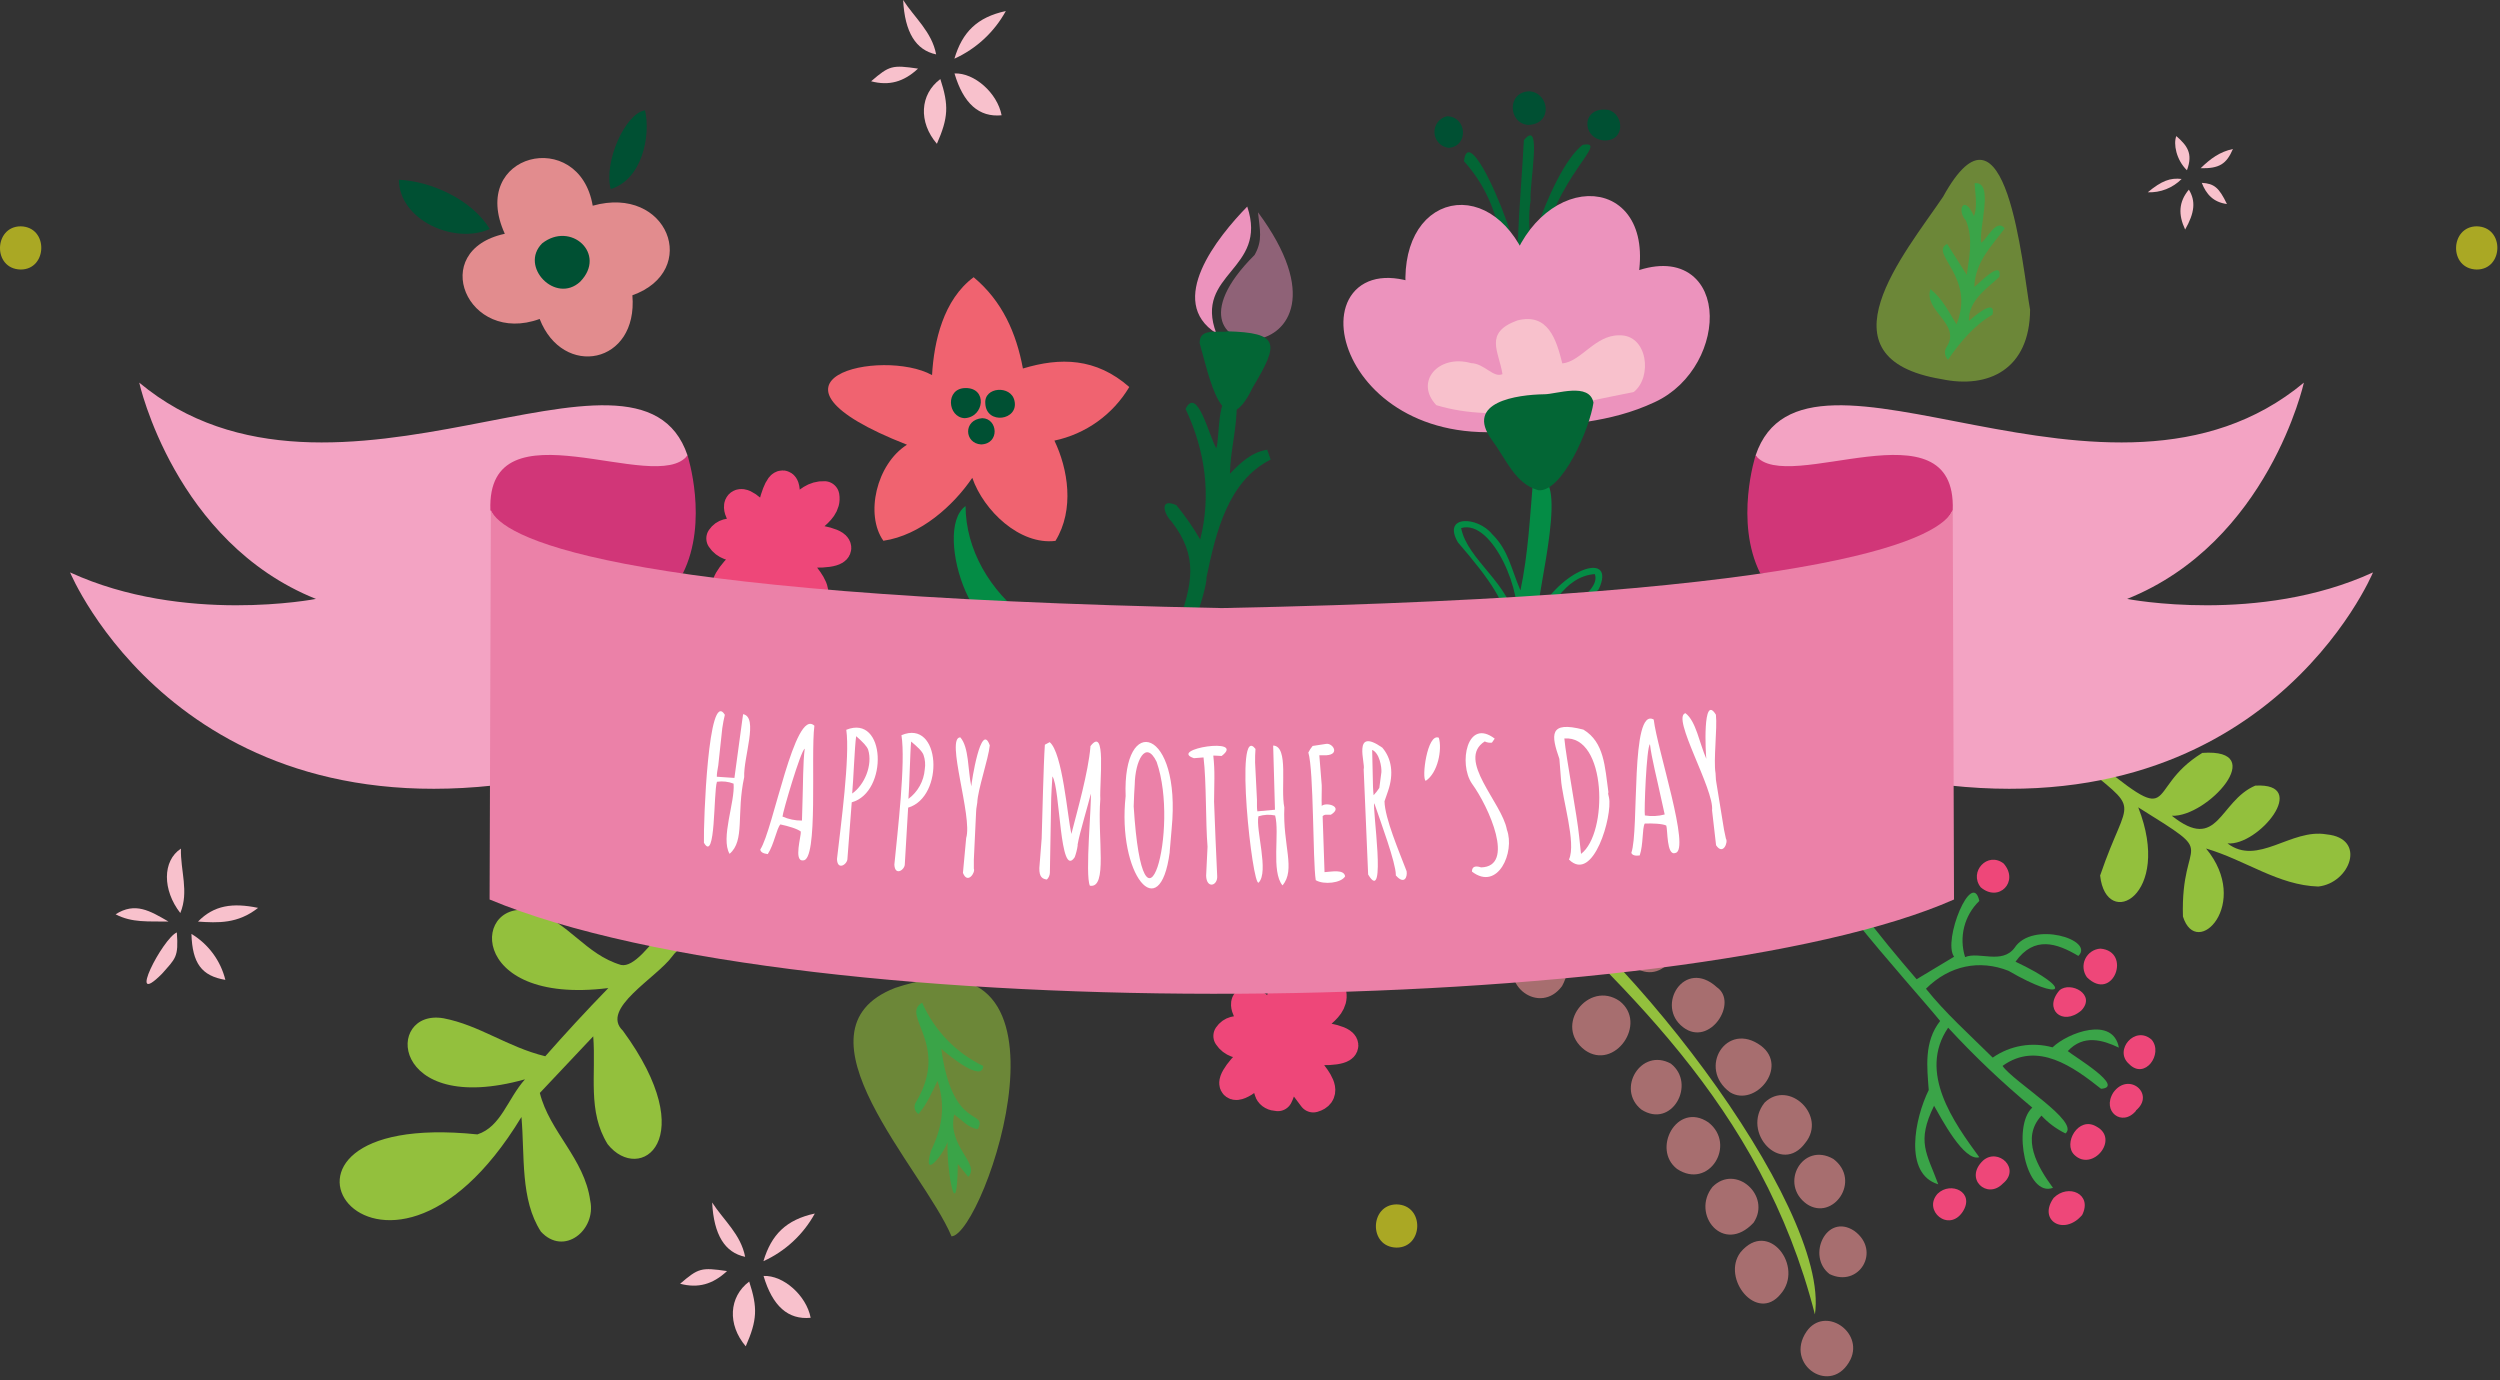 <svg width="250" height="138" viewBox="0 0 250 138" fill="none" xmlns="http://www.w3.org/2000/svg">
<rect x="0" y="0" width="250" height="138" fill="#333333" stroke="none"/>
<g clip-path="url(#clip0_3_21754)">
<path fill-rule="evenodd" clip-rule="evenodd" d="M127.228 105.794C122.116 110.845 122.336 107.88 126.799 104.591C125.577 104.158 123.698 104.908 122.837 103.596C123.506 102.605 124.84 103.395 126.31 103.255C123.165 99.645 124.816 98.806 127.585 102.798C128.278 97.55 130.016 96.082 128.738 102.798C130.193 101.807 131.218 99.275 133.145 99.372C133.438 101.049 130.661 101.895 129.808 103.492C136.31 103.797 135.529 105.734 129.259 104.735C129.439 105.939 133.666 109.072 131.33 109.742L128.386 105.806C128.101 107.243 128.354 108.518 127.781 109.617C125.97 109.517 127.404 107.271 127.228 105.794V105.794Z" fill="#EE4779" stroke="#EE4779" stroke-width="3" stroke-linecap="round" stroke-linejoin="round"/>
<path fill-rule="evenodd" clip-rule="evenodd" d="M76.523 56.042C71.407 61.093 71.631 58.133 76.09 54.839C74.888 54.406 72.993 55.156 72.132 53.844C72.801 52.849 74.135 53.644 75.605 53.503C72.46 49.893 74.111 49.05 76.879 53.046C77.573 47.798 79.311 46.33 78.033 53.046C79.488 52.055 80.513 49.52 82.44 49.62C82.733 51.297 79.956 52.143 79.103 53.74C85.605 54.045 84.824 55.982 78.554 54.983C78.734 56.187 82.961 59.32 80.625 59.99L77.681 56.054C77.396 57.491 77.649 58.766 77.076 59.865C75.269 59.773 76.719 57.523 76.523 56.042V56.042Z" fill="#EE4779" stroke="#EE4779" stroke-width="3" stroke-linecap="round" stroke-linejoin="round"/>
<path fill-rule="evenodd" clip-rule="evenodd" d="M193.406 110.576C191.623 114.226 192.677 115.297 193.826 118.431C190.329 117.384 191.487 111.807 192.873 109.003C192.713 106.773 192.368 104.189 194.015 102.099C191.342 98.786 177.989 84.292 181.346 84.047C184.299 89.009 187.757 93.394 191.663 97.923L195.409 95.673C194.231 94.068 197.204 86.847 197.933 90.092C196.428 91.54 195.877 93.718 196.511 95.709C197.897 95.123 200.193 96.459 201.451 94.79C203.229 92.038 209.507 93.988 207.837 95.592C205.681 94.313 203.43 93.55 201.551 96.17C207.472 98.958 206.358 100.286 200.85 97.081C197.969 95.941 194.944 96.531 192.596 98.874C194.511 101.281 196.915 103.427 199.271 105.762C201.013 104.546 203.205 104.17 205.253 104.735C206.815 103.243 211.306 101.59 211.887 104.763C210.253 103.989 208.35 103.423 206.779 105.108C207.408 105.649 212.588 108.718 210.104 108.879C207.364 106.705 203.742 104.065 200.253 106.592C201.366 108.197 208.025 112.168 206.551 113.344C205.646 112.905 204.83 112.301 204.147 111.563C202.064 113.809 203.766 116.706 205.297 118.784C202.612 119.79 201.182 112.622 203.229 110.76C200.251 108.286 197.44 105.617 194.816 102.769C191.763 107.238 195.389 112.245 197.929 115.723C196.402 116.192 194.135 111.843 193.406 110.576V110.576Z" fill="#3AA448"/>
<path fill-rule="evenodd" clip-rule="evenodd" d="M207.436 115.487C206.262 114.36 207.837 111.56 209.652 112.659C211.983 113.907 209.231 117.232 207.436 115.487Z" fill="#EE4779"/>
<path fill-rule="evenodd" clip-rule="evenodd" d="M208.694 97.728C208.307 97.195 208.24 96.493 208.52 95.896C208.801 95.3 209.383 94.904 210.04 94.863C213.237 95.136 211.294 100.291 208.694 97.728Z" fill="#EE4779"/>
<path fill-rule="evenodd" clip-rule="evenodd" d="M205.369 119.788C206.819 118.335 209.279 119.387 208.217 121.497C206.386 123.643 203.75 122.03 205.369 119.788Z" fill="#EE4779"/>
<path fill-rule="evenodd" clip-rule="evenodd" d="M213.606 111.071C212.211 112.747 210.128 111.123 211.342 109.237C212.876 107.131 215.573 109.41 213.586 111.051L213.606 111.071Z" fill="#EE4779"/>
<path fill-rule="evenodd" clip-rule="evenodd" d="M198.065 88.722C196.863 87.185 198.75 85.111 200.365 86.351C201.947 88.152 199.88 90.29 198.065 88.722Z" fill="#EE4779"/>
<path fill-rule="evenodd" clip-rule="evenodd" d="M200.269 118.372C198.715 119.977 196.371 117.883 198.31 116.053C199.808 114.733 202.132 116.872 200.269 118.372Z" fill="#EE4779"/>
<path fill-rule="evenodd" clip-rule="evenodd" d="M212.893 106.385C211.351 105.029 213.51 102.477 215.173 103.978C216.347 105.394 214.472 108.041 212.893 106.385Z" fill="#EE4779"/>
<path fill-rule="evenodd" clip-rule="evenodd" d="M193.763 119.37C195.077 118.094 197.525 119.214 196.275 121.167C194.88 123.289 192.244 121.047 193.763 119.37Z" fill="#EE4779"/>
<path fill-rule="evenodd" clip-rule="evenodd" d="M208.117 101.064C206.206 102.669 204.311 100.88 205.958 99.026C207.043 98.092 209.676 99.452 208.117 101.064Z" fill="#EE4779"/>
<path fill-rule="evenodd" clip-rule="evenodd" d="M93.206 37.509C93.394 34.131 94.344 29.963 97.364 27.721C100.241 30.128 101.627 33.297 102.292 36.851C106.014 35.72 109.592 35.772 112.929 38.7C111.29 41.455 108.575 43.399 105.441 44.06C106.799 46.892 107.476 50.948 105.545 54.089C101.976 54.522 98.374 51.076 97.228 47.783C95.353 50.547 92.056 53.532 88.338 54.077C86.487 51.469 87.637 46.411 90.698 44.473C73.999 37.918 88.23 34.757 93.206 37.509V37.509Z" fill="#F06370"/>
<path fill-rule="evenodd" clip-rule="evenodd" d="M96.554 50.607C96.582 54.996 99.002 59.084 102.652 61.816C97.961 67.039 93.077 53.079 96.554 50.607Z" fill="#048C45"/>
<path fill-rule="evenodd" clip-rule="evenodd" d="M96.555 38.805C98.767 38.777 98.438 41.729 96.455 41.818C94.74 41.721 94.508 38.817 96.555 38.805Z" fill="#005033"/>
<path fill-rule="evenodd" clip-rule="evenodd" d="M98.53 40.333C98.394 38.676 101.094 38.495 101.443 40.06C101.924 42.042 98.611 42.523 98.53 40.333Z" fill="#005033"/>
<path fill-rule="evenodd" clip-rule="evenodd" d="M98.11 44.444C96.431 44.344 96.287 41.969 98.23 41.816C99.792 41.852 99.997 44.38 98.11 44.444Z" fill="#005033"/>
<path opacity="0.9" fill-rule="evenodd" clip-rule="evenodd" d="M50.481 23.379C46.795 15.312 57.917 12.64 59.272 20.571C66.796 18.465 70.089 27.078 63.238 29.529C63.827 36.453 56.279 37.853 53.967 31.896C46.735 34.539 42.701 25.06 50.481 23.379Z" fill="#F59698"/>
<path fill-rule="evenodd" clip-rule="evenodd" d="M48.978 22.903C45.429 24.471 39.944 22.028 39.884 17.977C43.053 18.109 47.167 19.926 48.978 22.903Z" fill="#005033"/>
<path fill-rule="evenodd" clip-rule="evenodd" d="M61.07 18.902C60.353 16.25 62.5 11.34 64.503 11.031C65.092 13.599 64.199 17.967 61.07 18.902V18.902Z" fill="#005033"/>
<path fill-rule="evenodd" clip-rule="evenodd" d="M54.211 24.339C57.076 22.081 60.714 25.402 58.022 28.166C55.574 30.449 51.904 26.654 54.211 24.339Z" fill="#005033"/>
<path fill-rule="evenodd" clip-rule="evenodd" d="M59.323 103.632L53.983 109.296C54.964 113.204 58.438 115.835 59.023 120.063C59.648 123 56.395 125.66 54.091 123.164C52.011 119.955 52.488 115.582 52.144 111.699C37.873 135.239 21.811 110.76 47.737 113.44C50.108 112.674 50.729 109.926 52.496 107.932C38.926 111.731 38.462 100.82 44.351 101.827C47.957 102.521 50.725 104.695 54.528 105.626C56.499 103.387 58.558 101.149 60.834 98.806C46.41 100.611 47.232 89.354 53.446 91.184C56.831 92.171 58.538 95.444 62.1 96.495C64.66 97.057 68.746 87.385 70.305 91.312C71.739 93.029 68.153 94.269 67.244 95.609C65.641 97.815 59.98 100.876 62.288 103.07C70.269 113.978 63.983 118.447 60.77 114.427C58.722 111.122 59.62 107.487 59.323 103.632V103.632Z" fill="#93C03D"/>
<path fill-rule="evenodd" clip-rule="evenodd" d="M217.184 81.577C221.843 85.292 221.887 80.129 225.521 78.564C231.078 78.235 225.838 84.626 222.745 84.337C225.79 86.656 229.091 82.813 232.661 83.438C236.719 83.84 234.996 88.32 231.823 88.653C227.817 88.525 224.612 86.038 220.605 84.85C225.157 90.362 219.66 96.027 218.294 91.65C218.049 83.274 222.2 85.97 213.823 80.734C217.292 89.56 210.617 93.086 210.012 87.554C212.881 79.13 214.383 81.617 207.561 75.921L208.514 75.227C218.358 83.378 214.091 79.058 220.229 75.291C227.044 74.797 220.718 81.733 217.184 81.577V81.577Z" fill="#93C03D"/>
<path d="M146.395 16.118C151.539 21.826 149.6 28.209 151.971 29.962C153.895 28.654 146.963 11.135 146.395 16.118Z" fill="#036635"/>
<path d="M152.388 14.008C152.104 19.756 151.034 29.729 152.501 29.653C153.743 27.286 152.533 22.998 153.061 20.061C152.905 18.485 154.287 11.681 152.388 14.02V14.008Z" fill="#036635"/>
<path d="M158.253 14.491C154.876 17.119 150.95 29.904 152.837 29.651C153.862 28.897 153.598 26.658 154.147 25.366C155.293 17.808 161.142 13.953 158.253 14.491V14.491Z" fill="#036635"/>
<path fill-rule="evenodd" clip-rule="evenodd" d="M152.816 12.493C150.813 12.332 150.669 9.191 152.933 9.131C154.924 9.255 155.348 12.408 152.816 12.493Z" fill="#005033"/>
<path fill-rule="evenodd" clip-rule="evenodd" d="M160.337 14.041C158.089 13.768 158.169 10.591 160.829 10.992C162.432 11.405 162.564 14.181 160.337 14.041Z" fill="#005033"/>
<path fill-rule="evenodd" clip-rule="evenodd" d="M144.864 14.786C144.086 14.697 143.486 14.058 143.446 13.275C143.405 12.492 143.935 11.794 144.7 11.625C146.703 11.661 146.9 14.634 144.864 14.786Z" fill="#005033"/>
<path fill-rule="evenodd" clip-rule="evenodd" d="M141.619 29.406C140.641 20.18 148.963 18.543 152.007 27.031C154.904 18.17 165.084 18.274 162.62 28.608C171.983 24.071 171.983 36.15 165.024 39.319C160.733 41.325 156.547 41.385 151.843 41.995C134.119 44.506 130.609 25.154 141.619 29.406V29.406Z" fill="#EC93BD" stroke="#EC93BD" stroke-width="2"/>
<path fill-rule="evenodd" clip-rule="evenodd" d="M152.044 59.044C152.821 55.377 152.993 51.682 153.306 48.056C157.312 46.166 153.526 59.842 153.818 61.266C156.475 56.584 161.615 55.193 159.876 58.919C158.013 60.977 155.649 62.181 153.846 64.519C151.555 67.328 151.735 79.034 148.694 75.423C151.979 63.316 152.46 61.984 145.794 54.238C144.191 51.49 147.741 51.61 149.203 53.403C150.85 55.02 151.086 56.805 152.044 59.044ZM151.559 62.329C152.42 59.617 149.287 51.875 146.114 52.806C146.751 56.059 151.09 58.362 151.559 62.329ZM153.454 63.633L153.646 63.757C154.94 61.719 160.233 59.344 159.479 57.407C156.403 57.639 154.864 61.029 153.446 63.633H153.454Z" fill="#048C45"/>
<path fill-rule="evenodd" clip-rule="evenodd" d="M163.374 39.201C165.273 37.697 164.76 33.436 161.912 33.533C159.508 33.505 158.106 36.168 156.231 36.341C155.63 33.934 154.804 31.258 151.731 32.044C148.346 33.284 149.904 35.137 150.245 37.416C149.319 37.817 148.466 36.361 147.112 36.313C143.831 35.39 141.427 38.198 143.634 40.517C149.96 42.434 156.864 40.465 163.374 39.201Z" fill="#F8C1CC"/>
<path fill-rule="evenodd" clip-rule="evenodd" d="M154.432 39.426C155.633 39.426 158.947 38.199 159.347 40.265C158.987 42.828 156.226 49.235 153.843 49.026C151.499 48.376 150.637 45.937 149.179 43.98C146.415 40.181 151.751 39.467 154.432 39.426Z" fill="#036635"/>
<path fill-rule="evenodd" clip-rule="evenodd" d="M120.02 53.949C121.138 49.536 120.533 45.091 118.554 40.887C119.731 38.576 120.881 43.535 121.626 44.826C121.999 43.98 121.683 37.822 123.67 40.49C123.698 42.788 123.041 45.031 122.989 47.378C124.094 46.222 125.176 45.219 126.719 44.971L127.063 45.958C122.788 48.12 121.582 53.243 120.653 57.724C120.725 58.895 118.317 66.497 117.764 62.538C119.239 58.386 119.868 55.662 117.159 52.156C116.394 51.413 115.885 49.748 117.636 50.515C118.521 51.594 119.318 52.742 120.02 53.949V53.949Z" fill="#036635"/>
<path opacity="0.5" fill-rule="evenodd" clip-rule="evenodd" d="M125.801 21.23C137.889 37.59 113.61 37.277 125.461 25.495C126.298 24.011 125.977 23.016 125.801 21.23Z" fill="#EC93BD"/>
<path fill-rule="evenodd" clip-rule="evenodd" d="M124.724 20.656C126.859 27.035 119.339 27.303 121.635 33.337C116.587 30.136 121.731 23.721 124.724 20.656V20.656Z" fill="#EC93BD"/>
<path fill-rule="evenodd" clip-rule="evenodd" d="M122.673 33.129C128.009 33.269 127.917 34.332 125.273 38.745C122.304 44.939 120.866 37.425 119.968 34.332C119.912 32.936 121.327 33.197 122.669 33.177C122.667 33.161 122.668 33.145 122.673 33.129V33.129Z" fill="#036635"/>
<path fill-rule="evenodd" clip-rule="evenodd" d="M148.374 85.219C161.491 92.5 183.094 120.641 181.491 131.441C176.134 110.432 161.996 98.216 148.374 85.219Z" fill="#93C03D"/>
<path opacity="0.6" fill-rule="evenodd" clip-rule="evenodd" d="M158.494 105.016C155.253 102.581 158.862 97.972 161.955 100.102C164.82 102.324 161.458 107.11 158.494 105.016Z" fill="#F59698"/>
<path opacity="0.6" fill-rule="evenodd" clip-rule="evenodd" d="M156.202 98.614C154.027 101.542 149.896 98.614 151.627 95.284C154.279 91.517 158.298 94.791 156.202 98.614Z" fill="#F59698"/>
<path opacity="0.6" fill-rule="evenodd" clip-rule="evenodd" d="M173.005 109.228C169.7 106.821 172.665 102.027 176.11 104.583C178.895 106.709 175.501 110.757 173.005 109.228Z" fill="#F59698"/>
<path opacity="0.6" fill-rule="evenodd" clip-rule="evenodd" d="M174.039 125.244C176.843 121.85 180.449 126.68 178.065 129.404C175.69 132.32 172.116 127.843 174.039 125.244V125.244Z" fill="#F59698"/>
<path opacity="0.6" fill-rule="evenodd" clip-rule="evenodd" d="M157.476 91.398C154.532 89.456 157.1 85.493 159.94 86.543C163.29 88.212 160.702 93.596 157.476 91.398Z" fill="#F59698"/>
<path opacity="0.6" fill-rule="evenodd" clip-rule="evenodd" d="M170.838 112.236C173.691 114.463 170.886 119.012 167.705 116.894C165.141 114.92 167.697 110.11 170.838 112.236Z" fill="#F59698"/>
<path opacity="0.6" fill-rule="evenodd" clip-rule="evenodd" d="M180.525 114.295C178.121 117.577 174.067 113.228 176.467 110.255C178.887 107.913 182.737 111.583 180.525 114.295Z" fill="#F59698"/>
<path opacity="0.6" fill-rule="evenodd" clip-rule="evenodd" d="M167.119 95.99C164.776 99.175 160.781 95.484 162.552 92.716C165.317 89.206 169.071 93.25 167.119 95.99Z" fill="#F59698"/>
<path opacity="0.6" fill-rule="evenodd" clip-rule="evenodd" d="M164.135 110.954C161.583 108.912 164.103 104.724 167.088 106.365C169.668 108.395 167.172 112.924 164.135 110.954Z" fill="#F59698"/>
<path opacity="0.6" fill-rule="evenodd" clip-rule="evenodd" d="M168.321 102.73C165.497 100.6 168.437 95.762 171.683 98.719C173.878 100.235 170.969 104.752 168.321 102.73Z" fill="#F59698"/>
<path opacity="0.6" fill-rule="evenodd" clip-rule="evenodd" d="M175.357 122.27C172.32 125.512 169.079 121.408 171.247 118.692C173.57 116.337 177.16 119.582 175.357 122.27Z" fill="#F59698"/>
<path opacity="0.6" fill-rule="evenodd" clip-rule="evenodd" d="M180.657 133.149C182.46 130.562 186.342 133.149 185.064 135.921C183.197 139.704 178.373 136.483 180.657 133.149Z" fill="#F59698"/>
<path opacity="0.6" fill-rule="evenodd" clip-rule="evenodd" d="M180.69 120.412C177.857 118.406 180.269 114.126 183.342 115.899C186.186 118.065 183.302 122.149 180.69 120.412Z" fill="#F59698"/>
<path opacity="0.6" fill-rule="evenodd" clip-rule="evenodd" d="M185.432 123.09C188.165 125.095 185.889 128.822 182.961 127.41C180.625 125.633 182.632 121.236 185.432 123.09Z" fill="#F59698"/>
<path opacity="0.6" fill-rule="evenodd" clip-rule="evenodd" d="M95.153 123.635C92.348 116.916 78.57 103.051 89.511 98.791C109.227 92.192 98.434 123.479 95.153 123.635Z" fill="#93C03D"/>
<path fill-rule="evenodd" clip-rule="evenodd" d="M94.127 104.885C95.257 113.165 98.803 110.902 97.785 112.908C96.82 112.804 96.239 112.005 95.417 111.46C94.696 114.641 98.074 116.386 96.828 117.686L95.782 116.402C95.702 122.861 94.644 117.096 94.752 114.18C94.488 115.215 92.164 118.24 93.094 115.102C94.171 112.836 94.612 110.69 93.751 108.082C93.186 109.241 92.705 110.405 91.844 111.408C91.646 111.278 91.51 111.073 91.467 110.84C91.425 110.607 91.48 110.367 91.619 110.176C95.045 104.428 89.989 101.515 92.216 100.271C93.433 103.043 95.598 105.288 98.322 106.602C98.234 108.247 95.041 105.679 94.127 104.885V104.885Z" fill="#3AA448"/>
<path opacity="0.6" fill-rule="evenodd" clip-rule="evenodd" d="M203.009 30.977C202.973 36.906 198.875 38.912 194.151 37.913C181.571 35.823 190.465 25.357 194.303 19.684C200.638 8.179 202.252 26.801 203.009 30.977Z" fill="#93C03D"/>
<path fill-rule="evenodd" clip-rule="evenodd" d="M194.712 24.395L196.675 27.488C196.895 25.839 197.36 23.898 196.591 22.048C195.613 21.001 196.43 19.364 197.392 21.623C197.732 20.768 197.568 19.657 197.456 18.321C199.459 18.081 197.857 22.846 198.117 24.275C198.698 23.958 199.619 21.783 200.473 22.838C199.271 24.487 197.504 26.148 197.432 28.691C197.797 28.475 200.236 25.831 199.94 27.672C198.882 28.732 196.807 29.987 196.895 32.085C197.184 31.852 199.643 29.63 199.251 31.467C197.516 32.446 196.046 34.151 194.8 35.968C194.453 35.628 194.399 35.087 194.672 34.685C196.154 32.374 192.336 31.11 193.041 28.908C194.219 29.847 194.844 31.126 195.649 32.434C197.596 27.68 192.881 25.346 194.712 24.395V24.395Z" fill="#3AA448"/>
<path fill-rule="evenodd" clip-rule="evenodd" d="M81.066 131.779C78.806 131.995 77.252 130.615 76.355 127.595C78.338 127.506 80.637 129.548 81.066 131.779Z" fill="#F8C1CC"/>
<path fill-rule="evenodd" clip-rule="evenodd" d="M74.92 128.156C75.781 130.796 75.721 132.015 74.575 134.631C72.728 132.469 72.88 129.681 74.92 128.156Z" fill="#F8C1CC"/>
<path fill-rule="evenodd" clip-rule="evenodd" d="M81.483 121.352C80.329 123.455 78.525 125.127 76.343 126.117C77.132 123.47 78.61 121.973 81.483 121.352Z" fill="#F8C1CC"/>
<path fill-rule="evenodd" clip-rule="evenodd" d="M71.214 120.248C72.36 122.029 74.082 123.425 74.515 125.684C72.48 125.255 71.382 123.485 71.214 120.248Z" fill="#F8C1CC"/>
<path fill-rule="evenodd" clip-rule="evenodd" d="M72.704 127.107C71.27 128.447 69.8 128.844 68.013 128.375C69.856 126.795 70.112 126.73 72.704 127.107Z" fill="#F8C1CC"/>
<path fill-rule="evenodd" clip-rule="evenodd" d="M100.161 11.528C97.901 11.745 96.347 10.365 95.449 7.344C97.436 7.26 99.736 9.302 100.161 11.528Z" fill="#F8C1CC"/>
<path fill-rule="evenodd" clip-rule="evenodd" d="M94.035 7.906C94.896 10.55 94.836 11.765 93.69 14.381C91.831 12.219 91.979 9.431 94.035 7.906Z" fill="#F8C1CC"/>
<path fill-rule="evenodd" clip-rule="evenodd" d="M100.582 1.104C99.429 3.207 97.625 4.88 95.441 5.869C96.231 3.21 97.709 1.725 100.582 1.104V1.104Z" fill="#F8C1CC"/>
<path fill-rule="evenodd" clip-rule="evenodd" d="M90.312 0C91.458 1.781 93.185 3.177 93.614 5.44C91.579 5.007 90.481 3.237 90.312 0Z" fill="#F8C1CC"/>
<path fill-rule="evenodd" clip-rule="evenodd" d="M91.803 6.861C90.368 8.2 88.898 8.598 87.111 8.128C88.942 6.552 89.207 6.483 91.803 6.861V6.861Z" fill="#F8C1CC"/>
<path fill-rule="evenodd" clip-rule="evenodd" d="M18.094 84.861C18.03 87.052 18.919 89.162 18.03 91.304C16.247 89.013 16.223 86.089 18.094 84.861Z" fill="#F8C1CC"/>
<path fill-rule="evenodd" clip-rule="evenodd" d="M19.143 93.391C20.84 94.41 22.061 96.064 22.536 97.988C20.168 97.591 19.231 96.335 19.143 93.391Z" fill="#F8C1CC"/>
<path fill-rule="evenodd" clip-rule="evenodd" d="M19.8 92.159C21.402 90.514 23.277 90.262 25.809 90.787C23.778 92.392 21.791 92.292 19.8 92.159Z" fill="#F8C1CC"/>
<path fill-rule="evenodd" clip-rule="evenodd" d="M17.684 93.242C17.869 95.733 17.556 95.83 16.194 97.382C12.58 101.009 16.27 93.832 17.684 93.242Z" fill="#F8C1CC"/>
<path fill-rule="evenodd" clip-rule="evenodd" d="M11.559 91.43C13.522 90.182 14.98 91.073 16.851 92.156C14.824 92.116 13.221 92.3 11.559 91.43Z" fill="#F8C1CC"/>
<path fill-rule="evenodd" clip-rule="evenodd" d="M218.514 22.954C217.812 21.454 217.865 20.186 218.886 18.963C219.583 20.098 219.479 21.262 218.514 22.954Z" fill="#F8C1CC"/>
<path fill-rule="evenodd" clip-rule="evenodd" d="M223.294 14.898C222.641 16.415 221.924 16.86 220.061 16.824C221.062 15.849 221.996 15.175 223.294 14.898V14.898Z" fill="#F8C1CC"/>
<path fill-rule="evenodd" clip-rule="evenodd" d="M222.693 20.403C221.347 20.223 220.629 19.441 220.177 18.285C221.415 18.353 221.908 18.762 222.693 20.403Z" fill="#F8C1CC"/>
<path fill-rule="evenodd" clip-rule="evenodd" d="M214.776 19.228C216.155 18.085 217.02 17.76 218.166 17.896C217.273 18.798 216.043 19.281 214.776 19.228Z" fill="#F8C1CC"/>
<path fill-rule="evenodd" clip-rule="evenodd" d="M218.694 17.025C217.616 15.986 217.324 14.37 217.632 13.607C218.69 14.546 219.335 15.316 218.694 17.025Z" fill="#F8C1CC"/>
<path opacity="0.7" d="M139.656 124.76C142.348 124.76 142.48 120.496 139.656 120.439C136.968 120.455 136.835 124.712 139.656 124.76Z" fill="#DDDB1F"/>
<path opacity="0.7" d="M2.068 26.953C4.76 26.953 4.872 22.689 2.068 22.633C-0.625 22.641 -0.753 26.897 2.068 26.953Z" fill="#DDDB1F"/>
<path opacity="0.7" d="M247.677 26.953C250.365 26.953 250.481 22.689 247.677 22.633C244.984 22.641 244.852 26.897 247.677 26.953Z" fill="#DDDB1F"/>
<path d="M175.562 45.535C180.477 30.973 210.91 54.469 230.389 38.262C230.389 38.262 226.856 54.228 212.713 59.892C212.713 59.892 225.91 62.472 237.3 57.241C237.3 57.241 226.371 83.625 191.808 78.125L175.562 45.535Z" fill="#F3A3C3"/>
<path d="M195.273 51.012C195.673 39.968 178.662 49.636 175.561 45.536C175.561 45.536 173.422 52.143 176.034 57.358C176.034 57.366 191.731 57.908 195.273 51.012V51.012Z" fill="#D13678"/>
<path d="M68.751 45.535C63.835 30.973 33.402 54.469 13.923 38.262C13.923 38.262 17.456 54.228 31.595 59.892C31.595 59.892 18.398 62.472 7.008 57.241C7.008 57.241 17.941 83.625 52.505 78.125L68.751 45.535Z" fill="#F3A3C3"/>
<path d="M49.039 51.012C48.639 39.968 65.65 49.636 68.751 45.536C68.751 45.536 70.89 52.143 68.278 57.358C68.278 57.366 52.581 57.908 49.039 51.012V51.012Z" fill="#D13678"/>
<path d="M195.401 89.949L195.273 51.012C194.187 53.523 184.949 59.565 122.18 60.808C59.412 59.565 50.173 53.523 49.087 51.012L48.959 89.949C80.694 103.187 168.514 101.839 195.401 89.949V89.949Z" fill="#EB81A8"/>
<path d="M72.957 85.383C72.04 83.826 73.526 80.168 73.358 78.363C72.829 78.157 72.256 78.094 71.695 78.178C71.339 79.257 71.579 86.354 70.393 84.276C70.341 82.19 70.83 68.787 72.485 71.479C72.385 71.88 72.296 72.345 72.228 72.819L71.828 76.529L71.716 77.203C71.692 77.359 71.681 77.516 71.683 77.673L73.442 77.793L74.243 71.888L74.312 71.415C75.878 71.728 74.332 75.727 74.42 77.709C73.618 81.388 74.52 84.059 72.957 85.383V85.383Z" fill="white"/>
<path d="M80.293 86.037C79.352 86.141 80.137 83.558 80.081 83.156C79.74 82.876 78.803 82.603 78.038 82.442C77.661 82.844 77.409 84.448 76.776 85.411C76.307 85.355 76.058 85.202 76.026 84.954C77.324 83.008 79.472 70.724 81.439 72.574C81.05 75.538 81.864 86.177 80.293 86.037ZM80.253 80.064C80.309 78.651 80.289 76.232 80.474 74.872C80.073 75.045 78.258 81.259 78.25 81.656C78.863 81.927 79.527 82.064 80.197 82.057C80.209 81.8 80.229 81.143 80.253 80.064V80.064Z" fill="white"/>
<path d="M83.698 85.905C84.071 82.631 85.016 75.659 84.628 72.979C88.598 71.375 88.85 79.217 85.173 80.232L84.744 85.869C84.748 86.438 83.734 87.1 83.698 85.905ZM85.217 79.354C86.459 78.487 87.28 76.506 86.819 74.981C86.699 74.628 86.282 74.203 85.617 73.617C85.465 74.616 85.337 78.126 85.217 79.354V79.354Z" fill="white"/>
<path d="M89.436 86.466C89.756 83.184 90.581 76.196 90.145 73.52C94.087 71.847 94.472 79.686 90.814 80.765L90.481 86.41C90.497 86.975 89.496 87.657 89.436 86.466V86.466ZM90.842 79.887C91.786 79.186 92.382 78.111 92.476 76.938C92.556 76.454 92.514 75.957 92.352 75.494C92.224 75.141 91.799 74.728 91.114 74.154C91.01 75.157 90.946 78.655 90.842 79.887V79.887Z" fill="white"/>
<path d="M96.294 87.292L96.618 83.797C97.275 81.707 94.531 73.724 96.034 73.736C96.907 74.747 96.775 76.946 97.127 78.635C97.159 78.185 98.101 72.059 98.978 74.535C98.838 75.923 97.776 78.948 97.728 80.255L97.632 80.881L97.612 81.154L97.384 85.968V86.87C97.568 87.219 96.767 88.479 96.294 87.292V87.292Z" fill="white"/>
<path d="M104.167 83.843C104.231 81.837 104.351 76.385 104.487 74.471L104.968 74.215C106.25 75.262 106.739 81.596 107.135 83.397C107.744 81.046 108.826 77.211 109.042 74.7V74.616C110.645 72.534 109.944 78.162 110.032 79.911C109.727 83.802 110.797 88.873 108.99 88.572C108.485 87.541 109.191 80.228 109.074 79.37C108.91 80.192 107.933 83.357 107.764 84.452V84.569C107.707 84.962 107.609 85.347 107.472 85.72C105.953 88.015 106.038 78.74 105.24 77.637C105.176 78.603 105.14 79.329 105.12 79.819L104.988 87.281C104.978 87.536 104.871 87.777 104.687 87.954C104.255 87.89 103.918 87.73 103.934 86.807L104.167 83.843Z" fill="white"/>
<path d="M117.167 82.856L116.971 85.146V85.227C115.989 92.732 111.707 87.433 112.564 79.61C112.235 71.218 118.141 72.795 117.167 82.856ZM115.665 76.189C114.563 73.898 113.509 76.124 113.473 78.451C113.437 78.852 113.389 79.935 113.369 80.641C114.335 96.034 117.993 82.876 115.665 76.189V76.189Z" fill="white"/>
<path d="M121.439 77.825L121.407 80.163C121.471 81.989 121.627 85.78 121.719 87.597C121.787 88.592 120.653 88.909 120.613 87.573L120.754 84.672C120.553 82.266 120.649 78.146 120.353 75.743L119.391 75.819C116.735 74.924 124.688 73.661 122.164 75.598L121.515 75.562H121.331C121.412 76.313 121.448 77.069 121.439 77.825V77.825Z" fill="white"/>
<path d="M128.249 88.539C127.096 87.151 127.981 83.296 127.512 81.547C126.957 81.43 126.382 81.459 125.842 81.631C125.557 82.979 126.915 87.195 125.866 88.258C125.245 88.788 123.406 72.112 125.549 74.892C125.517 75.321 125.501 75.778 125.509 76.256L125.697 79.982V80.668C125.698 80.824 125.711 80.98 125.737 81.134L127.496 80.973C127.496 80.368 127.32 75.152 127.316 74.555C128.919 74.611 128.025 78.807 128.434 80.749C128.265 84.492 129.592 86.979 128.249 88.539Z" fill="white"/>
<path d="M133.086 81.475H132.633C132.494 81.462 132.358 81.516 132.264 81.619L132.453 87.215C133.15 87.175 134.404 86.898 134.512 87.636C134.111 88.31 132.372 88.499 131.575 88.018C131.271 86.136 131.387 77.066 130.834 75.249C130.952 75.015 131.096 74.796 131.263 74.595L132.601 74.39C133.266 74.266 134.023 75.437 132.649 75.525H132.124C132.06 75.522 131.996 75.522 131.932 75.525L132.172 78.514C132.192 78.843 132.14 79.978 132.172 80.592C132.613 80.175 134.404 80.652 133.086 81.475Z" fill="white"/>
<path d="M136.815 87.452C136.815 87.263 136.443 78.751 136.367 76.925C136.579 76.412 135.189 72.637 138.23 74.763C139.151 75.834 139.407 77.359 138.799 79.12C138.77 79.192 138.558 79.802 138.45 80.131C138.486 81.836 139.908 85.141 140.661 87.119C140.758 87.717 140.429 88.503 139.584 87.544V87.484C139.584 86.281 138.073 82.205 137.432 80.331C137.18 80.556 138.722 90.661 136.815 87.452V87.452ZM137.216 74.984L137.3 78.687C137.32 79.06 137.336 79.337 137.36 79.521C137.573 79.296 137.765 79.051 137.933 78.791L138.141 77.21C138.174 76.733 137.961 75.289 137.204 74.984H137.216Z" fill="white"/>
<path d="M142.577 78.081C142.132 77.917 142.717 73.267 143.883 73.773C144.231 74.944 143.787 77.287 142.577 78.081Z" fill="white"/>
<path d="M147.195 87.16C147.195 86.739 147.432 86.51 148.109 86.739C151.55 86.659 148.91 80.722 147.187 78.351C145.845 76.389 146.687 71.744 149.471 73.862L149.195 74.263C148.948 74.297 148.696 74.255 148.473 74.143C145.601 75.968 150.212 80.268 150.689 82.968C151.522 85.207 149.788 89.154 147.195 87.16Z" fill="white"/>
<path d="M160.818 79.397L160.902 79.77C161.267 81.543 159.352 88.371 156.896 85.956C157.653 84.311 156.211 79.882 156.094 77.868L155.938 75.89C155.113 73.511 154.864 72.059 158.342 72.962C160.433 74.226 160.485 76.665 160.842 79.224C160.818 79.278 160.81 79.338 160.818 79.397V79.397ZM157.917 83.665L158.102 85.39C160.838 83.336 160.674 73.496 156.435 73.849C156.591 75.674 157.729 81.651 157.917 83.665V83.665Z" fill="white"/>
<path d="M167.532 85.298C166.646 85.627 166.779 82.931 166.626 82.554C166.226 82.365 165.256 82.325 164.471 82.357C164.207 82.847 164.347 84.439 163.97 85.547C163.501 85.607 163.221 85.519 163.133 85.286C163.934 83.071 163.017 70.635 165.372 71.955C165.721 74.932 169.09 85.045 167.532 85.298ZM166.041 79.513C165.757 78.129 165.148 75.786 164.996 74.422C164.647 74.691 164.399 81.158 164.487 81.543C165.147 81.654 165.824 81.621 166.47 81.447C166.422 81.21 166.266 80.564 166.041 79.513Z" fill="white"/>
<path d="M171.607 84.524L171.206 81.038C171.447 78.952 167.092 71.679 168.546 71.318C169.608 72.12 169.936 74.307 170.633 75.883C170.569 75.434 170.233 69.248 171.591 71.471C171.743 72.855 171.33 76.032 171.555 77.328L171.591 77.957L171.631 78.23L172.404 82.98L172.592 83.867C172.841 84.191 172.316 85.588 171.607 84.524V84.524Z" fill="white"/>
</g>
<defs>
<clipPath id="clip0_3_21754">
<rect width="250" height="138" fill="white"/>
</clipPath>
</defs>
</svg>
